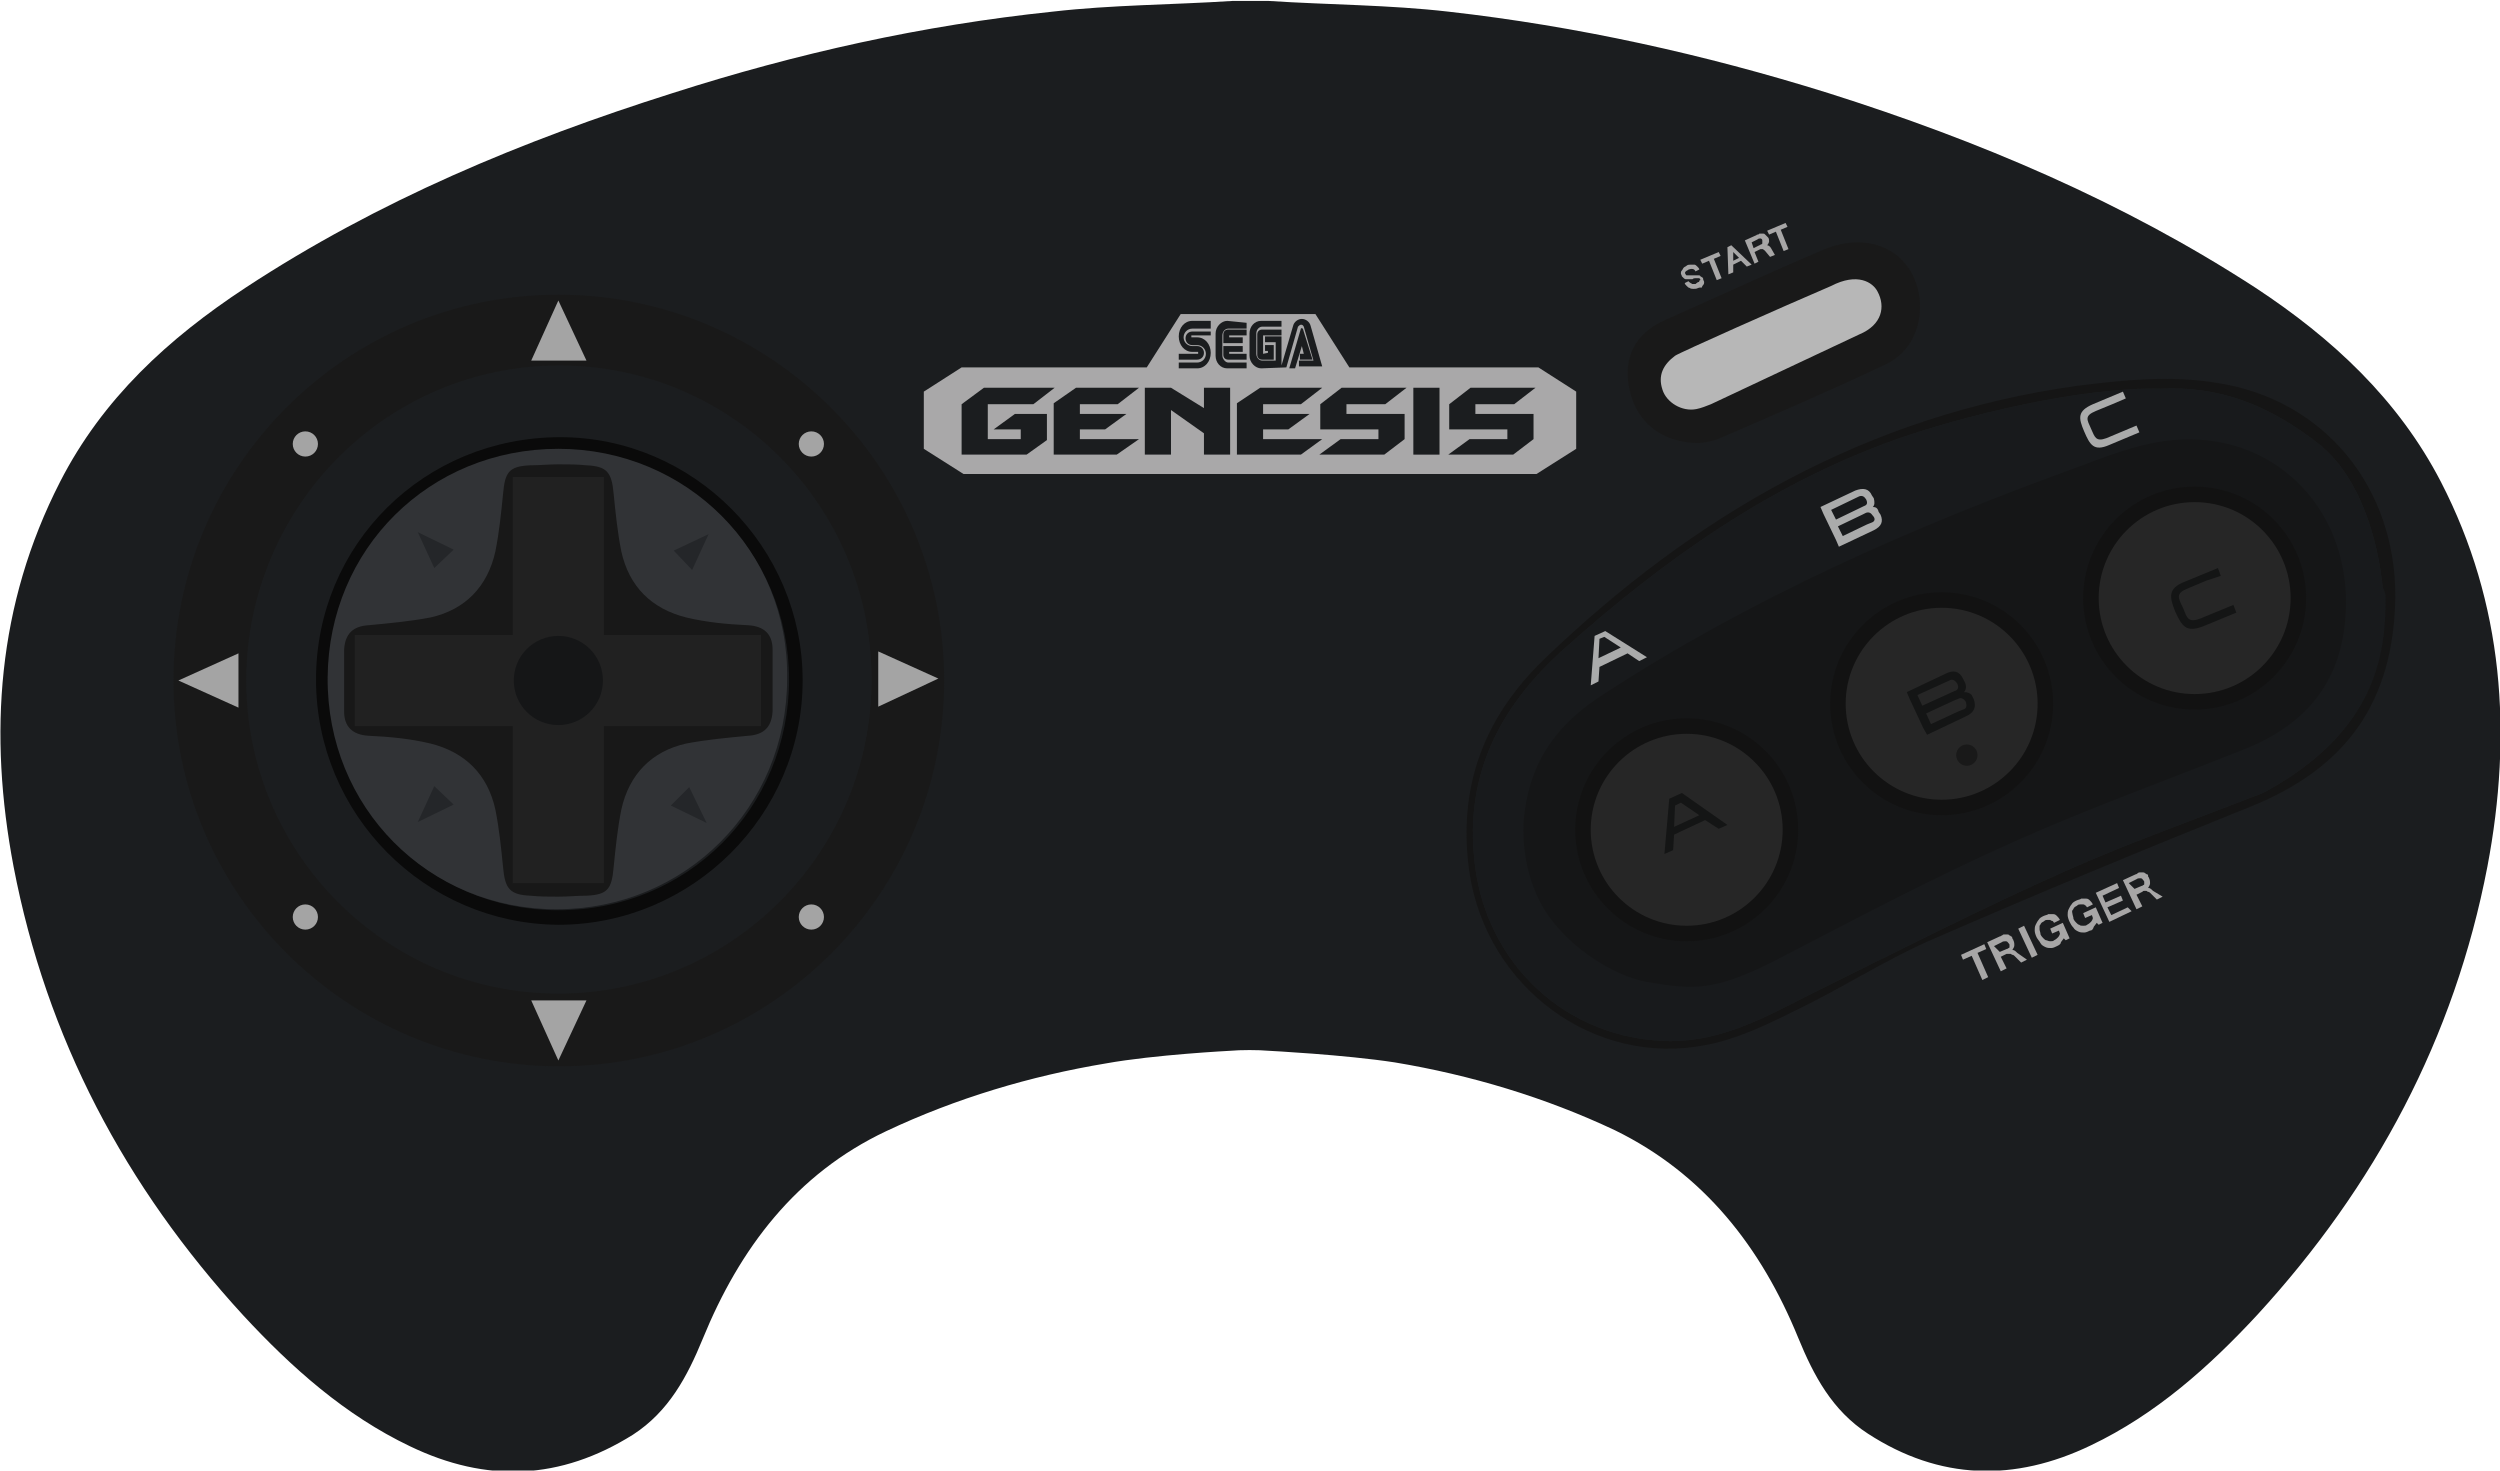 <?xml version="1.0" encoding="utf-8"?>
<!-- Generator: Adobe Illustrator 19.0.0, SVG Export Plug-In . SVG Version: 6.00 Build 0)  -->
<svg version="1.1" baseProfile="tiny" id="Calque_1"
	 xmlns="http://www.w3.org/2000/svg" xmlns:xlink="http://www.w3.org/1999/xlink" x="0px" y="0px" viewBox="0 0 257.9 151.7"
	 xml:space="preserve">
<g>
	<path id="XMLID_83_" fill="#1B1D1F" d="M130.9,108.4c-1.1-0.1-2.9-0.1-4,0c0,0-7.8,0.4-12.8,1.3c-7.8,1.3-15.5,3.6-22.7,7
		c-9.3,4.4-15.1,12.1-18.9,21.4c-1.6,3.9-3.5,7.5-7.2,9.9c-7.5,4.7-15.1,5-23,1.2c-6.7-3.2-12.2-8.1-17.2-13.5
		C12.9,122.4,4.8,107.1,1.4,89.4c-2.6-13.7-1.7-27,4.8-39.7c4.4-8.6,11.2-14.8,19.1-20c13.7-9,28.6-15.2,44.1-20.1
		c12.8-4.1,25.8-7,39.2-8.4c6.1-0.7,12.3-0.7,18.5-1.1c0.3,0,0.3,0,0.3,0c0.9,0,2.3,0,3.2,0c0,0,0,0,0.3,0
		c6.2,0.4,12.4,0.4,18.5,1.1c13.3,1.5,26.4,4.4,39.2,8.4c15.5,4.9,30.4,11.2,44.1,20.1c7.9,5.2,14.7,11.5,19.1,20
		c6.5,12.6,7.4,26,4.8,39.7c-3.4,17.7-11.6,33-23.7,46.2c-5,5.4-10.5,10.3-17.2,13.5c-7.9,3.8-15.6,3.6-23-1.2
		c-3.7-2.4-5.6-6-7.2-9.9c-3.8-9.3-9.7-16.9-18.9-21.4c-7.2-3.4-14.9-5.7-22.7-7C138.7,108.8,130.9,108.4,130.9,108.4z"/>
	<path id="XMLID_80_" fill="#1B1D1F" d="M96.4,14.1C96.4,14.1,96.4,14.1,96.4,14.1C96.4,14.1,96.4,14.1,96.4,14.1
		C96.4,14.1,96.4,14.1,96.4,14.1C96.4,14.1,96.4,14.1,96.4,14.1z"/>
	<path id="XMLID_78_" fill="#1B1D1F" d="M105.3,13.7C105.3,13.7,105.3,13.7,105.3,13.7C105.3,13.7,105.3,13.7,105.3,13.7
		C105.3,13.7,105.3,13.7,105.3,13.7z"/>
	<path id="XMLID_73_" fill="#1B1D1F" d="M120.2,14.1C120.2,14.1,120.2,14.1,120.2,14.1C120.2,14.1,120.2,14.1,120.2,14.1
		C120.2,14.1,120.2,14.1,120.2,14.1C120.2,14.1,120.2,14.1,120.2,14.1z"/>
	<path id="XMLID_56_" fill="#151515" d="M228.7,39.5c-4.9-0.8-9.6-0.3-14.4,0.3c-21.6,3-39.5,13.3-55,28.2c-6.2,6-9,13.2-7.7,22.1
		c1.8,11.7,12.8,20,24.4,17.7c3.2-0.6,6.3-2.1,9.3-3.6c4.6-2.2,8.9-5,13.6-7.1c11-4.8,22.1-9.4,33.3-13.9c9.9-4,14.7-10.8,14.9-21.5
		C247.2,50.3,239.8,41.2,228.7,39.5z M234,81.5c-0.5,0.3-1,0.5-1.6,0.7c-6.4,2.5-12.9,4.8-19.2,7.6c-9,4-17.8,8.5-26.7,12.9
		c-4.5,2.3-8.9,4.7-14.2,4.7c-10.7-0.1-19.1-8-20.2-18.6c-1-9.3,2.9-16.2,9.4-22c10.2-9.1,21.2-16.9,34.2-21.5
		c6.5-2.3,18.8-5.4,27.2-5.2c5.9-0.3,11.1,1.6,16.3,5.7c4.3,3.4,6.1,9.9,6.6,14.8c0,0.4,0.1,0.7,0.1,1.1
		C246,67.1,245.3,75.2,234,81.5z"/>
	<path id="XMLID_54_" fill="#181A1C" d="M246.1,61.7c0,5.5-0.8,13.5-12.1,19.8c-0.5,0.3-1,0.5-1.6,0.7c-6.4,2.5-12.9,4.8-19.2,7.6
		c-9,4-17.8,8.5-26.7,12.9c-4.5,2.3-8.9,4.7-14.2,4.7c-10.7-0.1-19.1-8-20.2-18.6c-1-9.3,2.9-16.2,9.4-22
		c10.2-9.1,21.2-16.9,34.2-21.5c6.5-2.3,18.8-5.4,27.2-5.2c5.9-0.3,11.1,1.6,16.3,5.7c4.3,3.4,6.1,9.9,6.6,14.8
		C246,60.9,246.1,61.3,246.1,61.7z"/>
	<path id="XMLID_53_" fill="#191919" d="M194.5,37.6c-5.7,2.7-11.5,5.2-17.3,7.7c-0.8,0.3-1.7,0.4-2,0.4c-3.8,0-6.4-2.2-7.1-5.5
		c-0.7-3.2,0.5-5.8,3.7-7.2c5.4-2.4,10.8-4.9,16.2-7.2c4.9-2.1,9.3,0.1,10,4.8C198.4,33.6,197.1,36.4,194.5,37.6z"/>
	<path id="XMLID_52_" fill="#B7B7B7" d="M193.7,30.1c0.8,1.5,0.5,3.4-1.9,4.4c-5.1,2.4-10.2,4.8-15.3,7.2c-0.5,0.2-1,0.4-1.5,0.5
		c-1.5,0.3-3.1-0.7-3.5-2c-0.5-1.5,0.1-2.6,1.3-3.5c0.4-0.3,11.2-5.1,16.1-7.2C191.6,28.1,193.2,29.1,193.7,30.1z"/>
	<g id="XMLID_28_">
		<path id="XMLID_50_" fill="#A7A6A6" d="M175.2,29.7c-0.2,0.1-0.3,0.1-0.5,0.1c-0.1,0-0.3,0-0.4-0.1c-0.1,0-0.2-0.1-0.3-0.2
			c-0.1-0.1-0.2-0.2-0.2-0.3l0.4-0.2c0,0.1,0.1,0.1,0.2,0.2c0.1,0,0.1,0.1,0.2,0.1c0.1,0,0.1,0,0.2,0c0.1,0,0.2,0,0.2-0.1
			c0.1,0,0.1-0.1,0.2-0.1c0.1,0,0.1-0.1,0.1-0.1c0,0,0-0.1,0.1-0.1c0,0,0-0.1,0-0.1c0,0-0.1-0.1-0.1-0.1s-0.1,0-0.2,0
			c-0.1,0-0.1,0-0.2,0c-0.1,0-0.2,0-0.3,0.1c-0.2,0-0.3,0-0.4,0c-0.1,0-0.2,0-0.3,0c-0.1,0-0.2-0.1-0.2-0.1
			c-0.1-0.1-0.1-0.1-0.2-0.2c0-0.1-0.1-0.2-0.1-0.3c0-0.1,0-0.2,0.1-0.3c0.1-0.1,0.1-0.2,0.2-0.3c0.1-0.1,0.2-0.1,0.3-0.2
			c0.1-0.1,0.3-0.1,0.4-0.1c0.1,0,0.3,0,0.4,0c0.1,0,0.2,0.1,0.3,0.2c0.1,0.1,0.2,0.2,0.2,0.3l-0.4,0.2c-0.1-0.3-0.4-0.3-0.7-0.2
			c-0.1,0.1-0.2,0.1-0.3,0.2s-0.1,0.2,0,0.3c0,0,0,0.1,0.1,0.1c0,0,0.1,0,0.1,0c0,0,0.1,0,0.2,0c0.1,0,0.1,0,0.2,0
			c0.1,0,0.2,0,0.2,0c0.1,0,0.2,0,0.3,0c0.1,0,0.2,0,0.2,0c0.1,0,0.2,0,0.2,0.1c0.1,0,0.1,0.1,0.2,0.1c0.1,0.1,0.1,0.1,0.1,0.2
			c0,0.1,0.1,0.2,0.1,0.3c0,0.1,0,0.2-0.1,0.3c-0.1,0.1-0.1,0.2-0.2,0.3C175.4,29.6,175.3,29.7,175.2,29.7z"/>
		<path id="XMLID_48_" fill="#A7A6A6" d="M177.5,26.4l-0.7,0.3l0.8,2l-0.5,0.2l-0.8-2l-0.7,0.3l-0.2-0.4l1.9-0.8L177.5,26.4z"/>
		<path id="XMLID_42_" fill="#A7A6A6" d="M180.7,27.3l-0.5,0.2l-0.6-0.6l-0.8,0.4l0,0.8l-0.5,0.2l-0.1-2.8l0.4-0.2L180.7,27.3z
			 M179.4,26.6l-0.6-0.6l0,0.9L179.4,26.6z"/>
		<path id="XMLID_31_" fill="#A7A6A6" d="M183.1,26.3l-0.5,0.2l-0.5-0.6c0,0-0.1-0.1-0.1-0.1c0,0-0.1,0-0.1-0.1c0,0-0.1,0-0.1,0
			c-0.1,0-0.1,0-0.2,0L181,26l0.4,1l-0.4,0.2l-1-2.4l1.1-0.5c0.1,0,0.1-0.1,0.2-0.1c0.1,0,0.1,0,0.2-0.1c0.1,0,0.1,0,0.2,0
			c0.1,0,0.1,0,0.2,0c0.1,0,0.1,0,0.2,0.1c0,0,0.1,0.1,0.1,0.1c0,0,0.1,0.1,0.1,0.1c0,0,0.1,0.1,0.1,0.1c0.1,0.1,0.1,0.3,0.1,0.4
			c0,0.1-0.1,0.3-0.2,0.4c0.1,0,0.3,0.1,0.4,0.3L183.1,26.3z M180.9,25.6l0.6-0.3c0.1,0,0.1-0.1,0.2-0.1c0.1,0,0.1-0.1,0.1-0.1
			c0,0,0-0.1,0-0.1c0,0,0-0.1,0-0.2c0-0.1-0.1-0.2-0.2-0.2c-0.1,0-0.2,0-0.3,0.1l-0.6,0.3L180.9,25.6z"/>
		<path id="XMLID_29_" fill="#A7A6A6" d="M184.4,23.4l-0.7,0.3l0.8,2l-0.5,0.2l-0.8-2l-0.7,0.3l-0.2-0.4l1.9-0.8L184.4,23.4z"/>
	</g>
	<path fill="#191919" d="M97.4,70.2c0,22-17.8,39.8-39.7,39.8S17.9,92.2,17.9,70.2s17.8-39.8,39.7-39.8S97.4,48.2,97.4,70.2z
		 M57.6,37.9c-17.8,0-32.2,14.5-32.2,32.3s14.4,32.3,32.2,32.3S89.9,88,89.9,70.2S75.4,37.9,57.6,37.9z"/>
	<g>
		<polygon fill="#A4A4A4" points="57.6,31 54.8,37.2 60.5,37.2 		"/>
		<circle fill="#A4A4A4" cx="31.5" cy="45.8" r="1.3"/>
		<circle fill="#A4A4A4" cx="83.7" cy="45.8" r="1.3"/>
		<circle fill="#A4A4A4" cx="83.7" cy="94.6" r="1.3"/>
		<circle fill="#A4A4A4" cx="31.5" cy="94.6" r="1.3"/>
		<polygon fill="#A4A4A4" points="18.4,70.2 24.6,73 24.6,67.4 		"/>
		<polygon fill="#A4A4A4" points="57.6,109.4 60.5,103.2 54.8,103.2 		"/>
		<polygon fill="#A4A4A4" points="96.8,70 90.6,67.2 90.6,72.9 		"/>
	</g>
	<g>
		<polygon id="polygon9_1_" fill="#A9A8A9" points="95.3,46.3 99.4,48.9 158.5,48.9 162.6,46.3 162.6,40.4 158.7,37.9 139.2,37.9 
			135.7,32.4 121.8,32.4 121.8,32.4 118.3,37.9 99.2,37.9 95.3,40.4 		"/>
		<g>
			<path id="path11_1_" fill="#1B1D1F" d="M126.2,36.6c0,0.3,0.2,0.5,0.5,0.5h1.9v-0.6h-1.8v-0.2h1.4v-0.6h-2L126.2,36.6L126.2,36.6
				L126.2,36.6z"/>
			<path id="path13_1_" fill="#1B1D1F" d="M126.2,34.5c0-0.3,0.2-0.5,0.5-0.5h1.9v0.6h-1.8v0.2h1.4v0.6h-2L126.2,34.5L126.2,34.5
				L126.2,34.5z"/>
			<polygon id="polygon15_1_" fill="#1B1D1F" points="138.9,42.7 144.9,42.7 144.9,45.3 142.8,46.9 136.1,46.9 138.3,45.3 
				142.2,45.3 142.2,44.3 136.2,44.3 136.2,41.7 138.4,40 138.4,40 145.1,40 142.9,41.7 138.9,41.7 			"/>
			<polygon id="polygon17_1_" fill="#1B1D1F" points="145.8,40 145.8,40 148.5,40 148.5,46.9 145.8,46.9 			"/>
			<polygon id="polygon19_1_" fill="#1B1D1F" points="152.2,42.7 158.2,42.7 158.2,45.3 156.1,46.9 149.4,46.9 151.6,45.3 
				155.5,45.3 155.5,44.3 149.5,44.3 149.5,41.7 151.7,40 151.7,40 158.4,40 156.2,41.7 152.2,41.7 			"/>
			<polygon id="polygon21_1_" fill="#1B1D1F" points="130.3,45.3 130.3,44.3 132.9,44.3 135.1,42.7 130.3,42.7 130.3,41.7 
				134.2,41.7 136.4,40 130,40 127.6,41.6 127.6,41.6 127.6,46.9 134.2,46.9 136.4,45.3 			"/>
			<polygon id="polygon23_1_" fill="#1B1D1F" points="111.4,45.3 111.4,44.3 114,44.3 116.2,42.7 111.4,42.7 111.4,41.7 115.3,41.7 
				117.5,40 111,40 108.7,41.6 108.7,41.6 108.7,46.9 115.2,46.9 117.5,45.3 			"/>
			<polygon id="polygon25_1_" fill="#1B1D1F" points="124.2,44.7 120.8,42.3 120.8,46.9 118.1,46.9 118.1,40 120.8,40 124.2,42.1 
				124.2,40 124.2,40 126.9,40 126.9,46.9 124.2,46.9 			"/>
			<polygon id="polygon27_1_" fill="#1B1D1F" points="101.9,41.7 101.9,45.3 105.3,45.3 105.3,44.3 102.5,44.3 104.7,42.7 108,42.7 
				108,45.4 105.9,46.9 99.2,46.9 99.2,41.7 99.2,41.7 101.5,40 108.8,40 106.6,41.7 			"/>
			<path id="path29_1_" fill="#1B1D1F" d="M126.6,33.1c-0.6,0-1.2,0.6-1.2,1.3v2.3c0,0.7,0.5,1.3,1.2,1.3h2v-0.6h-1.9
				c-0.3,0-0.6-0.4-0.6-0.7v-2.1c0-0.4,0.3-0.7,0.6-0.7h1.9v-0.6L126.6,33.1L126.6,33.1L126.6,33.1z"/>
			<path id="path31_1_" fill="#1B1D1F" d="M130.3,36.5v-1.9h1.9V34h-2c-0.3,0-0.5,0.2-0.5,0.5l0,2.1c0,0.3,0.2,0.5,0.5,0.5h1.2
				l0-1.5h-0.9v0.6h0.3v0.2L130.3,36.5L130.3,36.5L130.3,36.5z"/>
			<path id="path33_1_" fill="#1B1D1F" d="M124.9,33.1H123c-0.8,0-1.4,0.7-1.4,1.6c0,0.9,0.6,1.6,1.4,1.6h0.6v0.2h-2v0.6h1.9
				c0.4,0,0.7-0.3,0.7-0.7c0-0.4-0.3-0.7-0.7-0.7l-0.5,0c-0.5,0-0.9-0.4-0.9-0.9c0-0.5,0.4-0.9,0.9-0.9h1.9L124.9,33.1L124.9,33.1z"
				/>
			<path id="path35_1_" fill="#1B1D1F" d="M124.9,34.6h-2v0.2l0.6,0c0.8,0,1.4,0.7,1.4,1.6c0,0.9-0.6,1.6-1.4,1.6l-1.9,0v-0.6h1.9
				c0.5,0,0.9-0.4,0.9-0.9s-0.4-0.9-0.9-0.9l-0.5,0c-0.4,0-0.7-0.3-0.7-0.7c0-0.4,0.3-0.7,0.7-0.7h1.9L124.9,34.6L124.9,34.6
				L124.9,34.6z"/>
			<path id="path37_1_" fill="#1B1D1F" d="M134.4,33.9C134.4,33.8,134.4,33.8,134.4,33.9c-0.2-0.1-0.2,0-0.2,0L133,38l0.6,0l0.7-2.3
				l0.2,0.8h-0.4v0.6h1.3L134.4,33.9L134.4,33.9z"/>
			<path id="path39_1_" fill="#1B1D1F" d="M130.1,38c-0.6,0-1.2-0.6-1.2-1.3v-2.3c0-0.7,0.5-1.3,1.2-1.3h2.1v0.6h-2
				c-0.3,0-0.6,0.3-0.6,0.7v2.1c0,0.4,0.3,0.7,0.6,0.7h1.4v-1.9h-1.1v-0.6h1.7v3l1.2-4.1c0.1-0.4,0.5-0.7,0.9-0.7
				c0.4,0,0.8,0.3,0.9,0.7l1.2,4.2h-2.4v-0.6h1.5l-1-3.5c-0.1-0.2-0.2-0.2-0.3-0.2c-0.1,0-0.2,0.1-0.3,0.2l-1.2,4.2L130.1,38
				L130.1,38L130.1,38z"/>
		</g>
	</g>
	<path fill="#151617" d="M231.5,77.3c-8,3.2-16.1,6.1-23.9,9.6c-8.3,3.7-16.4,8-24.5,12.2c-6.3,3.2-8.4,3-13.2,2.2
		c-3.5-0.6-9-4-11.2-8.6c-1.2-2.5-1.7-5.4-1.5-8.2c0.6-6.4,3.9-10.1,8.1-12.8c15.3-10,31.9-17.3,49-23.5c2.9-1.1,6-2.3,9-2.7
		c10.1-1.4,18.3,5.7,18.7,15.9C242.2,69.2,238.8,74.4,231.5,77.3z"/>
	<path id="XMLID_21_" fill="#AAABAB" d="M169.9,67.8l-0.8,0.4l-1.2-0.8l-2.9,1.4l-0.1,1.5l-0.8,0.4l0.4-5.1l1.1-0.5L169.9,67.8z
		 M167.2,66.8l-1.7-1.1l-0.5,0.2l-0.1,2L167.2,66.8z"/>
	<path id="XMLID_17_" fill="#AAABAB" d="M193.2,52.3c0.2-0.2,0.2-0.5,0.1-0.9l-0.2-0.3c-0.3-0.7-0.9-0.8-1.7-0.5l-3.6,1.7l0.3,0.7
		l1.3,2.7l0.3,0.7l3.6-1.7c0.8-0.4,1-0.9,0.7-1.6l-0.2-0.3C193.7,52.4,193.5,52.3,193.2,52.3z M193.1,53.9l-0.5,0.2l-2.5,1.2l-0.5-1
		l2.5-1.2l0.4-0.2c0.3-0.1,0.5,0,0.7,0.3C193.5,53.5,193.4,53.8,193.1,53.9z M192.3,52.2l-2.9,1.4l-0.5-1l2.9-1.4
		c0.3-0.1,0.5,0,0.7,0.3C192.7,51.9,192.6,52.1,192.3,52.2z"/>
	<path id="XMLID_16_" fill="#AAABAB" d="M217.9,41.7l-1.7,0.7c-1.2,0.5-0.9,0.9-0.5,1.8c0.4,0.9,0.5,1.4,1.6,1l3.1-1.3l0.3,0.7
		l-3.1,1.3c-1.6,0.7-2,0-2.6-1.4c-0.6-1.4-0.7-2.1,0.9-2.8l3.1-1.3l0.3,0.7L217.9,41.7z"/>
	<circle fill="#121212" cx="200.3" cy="72.6" r="11.5"/>
	<circle fill="#262626" cx="200.3" cy="72.6" r="9.9"/>
	<path id="XMLID_12_" fill="#141515" d="M202.6,71.4c0.2-0.2,0.3-0.6,0.1-1l-0.2-0.4c-0.4-0.8-1-0.9-1.8-0.5l-4,1.9l0.3,0.7l1.4,3
		l0.4,0.7l4-1.9c0.9-0.4,1.1-1,0.8-1.8l-0.2-0.4C203.2,71.5,203,71.4,202.6,71.4z M202.5,73.2l-0.5,0.2l-2.8,1.3l-0.5-1.1l2.8-1.3
		l0.5-0.2c0.3-0.2,0.6,0,0.8,0.3C202.9,72.8,202.9,73.1,202.5,73.2z M201.6,71.3l-3.3,1.5l-0.5-1.1l3.3-1.5c0.3-0.2,0.6,0,0.8,0.3
		C202.1,70.9,202,71.2,201.6,71.3z"/>
	<circle fill="#191919" cx="202.9" cy="77.9" r="1.1"/>
	<circle fill="#121212" cx="174" cy="85.6" r="11.5"/>
	<circle fill="#262626" cx="174" cy="85.6" r="9.9"/>
	<path id="XMLID_9_" fill="#141515" d="M178.2,85.1l-0.9,0.4l-1.4-0.9l-3.2,1.5l-0.1,1.6l-0.9,0.4l0.5-5.7l1.3-0.6L178.2,85.1z
		 M175.3,84.1l-1.9-1.3l-0.6,0.3l-0.1,2.2L175.3,84.1z"/>
	<circle fill="#121212" cx="226.4" cy="61.7" r="11.5"/>
	<circle fill="#262626" cx="226.4" cy="61.7" r="9.9"/>
	<path id="XMLID_8_" fill="#141515" d="M227.6,59.9l-1.9,0.8c-1.3,0.5-1,1-0.5,2c0.4,1,0.5,1.6,1.8,1.1l3.4-1.4l0.3,0.8l-3.4,1.4
		c-1.8,0.7-2.2,0-2.9-1.5c-0.6-1.5-0.8-2.4,1-3.1l3.4-1.4l0.3,0.8L227.6,59.9z"/>
	<g>
		<path fill="#A7A6A6" d="M204.9,97.9l-0.9,0.4l1.1,2.5l-0.6,0.3l-1.1-2.5l-0.9,0.4l-0.2-0.5l2.4-1.1L204.9,97.9z"/>
		<path fill="#A7A6A6" d="M209.1,99l-0.6,0.3l-0.7-0.7c0,0-0.1-0.1-0.2-0.1c-0.1,0-0.1-0.1-0.2-0.1c-0.1,0-0.1,0-0.2,0
			c-0.1,0-0.1,0-0.2,0l-0.6,0.3l0.6,1.2l-0.6,0.3l-1.4-3l1.3-0.6c0.1,0,0.2-0.1,0.2-0.1c0.1,0,0.1-0.1,0.2-0.1c0.1,0,0.1,0,0.2,0
			c0.1,0,0.1,0,0.2,0c0.1,0,0.1,0,0.2,0.1c0.1,0,0.1,0.1,0.2,0.1c0,0,0.1,0.1,0.1,0.2c0,0.1,0.1,0.1,0.1,0.2
			c0.1,0.2,0.1,0.4,0.1,0.5c0,0.2-0.1,0.3-0.2,0.5c0.2,0,0.3,0.1,0.5,0.3L209.1,99z M206.3,98.2l0.7-0.3c0.1,0,0.2-0.1,0.2-0.1
			c0.1,0,0.1-0.1,0.1-0.1s0-0.1,0-0.2c0-0.1,0-0.1-0.1-0.2c-0.1-0.1-0.1-0.2-0.3-0.2c-0.1,0-0.3,0-0.4,0.1l-0.8,0.4L206.3,98.2z"/>
		<path fill="#A7A6A6" d="M210.2,98.5l-0.6,0.3l-1.4-3l0.6-0.3L210.2,98.5z"/>
		<path fill="#A7A6A6" d="M212.2,97.6c-0.2,0.1-0.4,0.2-0.6,0.2c-0.2,0-0.4,0-0.6-0.1c-0.2-0.1-0.4-0.2-0.5-0.4s-0.3-0.4-0.4-0.6
			c-0.1-0.2-0.2-0.5-0.2-0.7s0-0.4,0.1-0.6c0.1-0.2,0.2-0.4,0.3-0.5c0.1-0.2,0.3-0.3,0.5-0.4c0.2-0.1,0.4-0.1,0.5-0.2
			c0.2,0,0.3,0,0.5,0c0.2,0,0.3,0.1,0.4,0.2c0.1,0.1,0.2,0.2,0.3,0.4l-0.6,0.3c-0.1-0.1-0.1-0.2-0.2-0.2s-0.2-0.1-0.2-0.1
			s-0.2,0-0.3,0c-0.1,0-0.2,0-0.3,0.1c-0.1,0.1-0.2,0.1-0.3,0.2s-0.1,0.2-0.2,0.3c0,0.1,0,0.3,0,0.4c0,0.1,0.1,0.3,0.1,0.5
			c0.1,0.2,0.2,0.3,0.3,0.4c0.1,0.1,0.2,0.2,0.3,0.2s0.2,0.1,0.4,0.1s0.3,0,0.4-0.1c0.2-0.1,0.3-0.2,0.4-0.3
			c0.1-0.1,0.2-0.3,0.2-0.4l-0.1-0.3l-0.7,0.3l-0.2-0.5l1.3-0.6l0.7,1.6l-0.4,0.2l-0.2-0.2c-0.1,0.1-0.2,0.3-0.3,0.4
			C212.6,97.4,212.4,97.5,212.2,97.6z"/>
		<path fill="#A7A6A6" d="M215.6,96c-0.2,0.1-0.4,0.2-0.6,0.2s-0.4,0-0.6-0.1c-0.2-0.1-0.4-0.2-0.5-0.4c-0.2-0.2-0.3-0.4-0.4-0.6
			c-0.1-0.2-0.2-0.5-0.2-0.7c0-0.2,0-0.4,0.1-0.6c0.1-0.2,0.2-0.4,0.3-0.5c0.1-0.2,0.3-0.3,0.5-0.4c0.2-0.1,0.4-0.1,0.5-0.2
			c0.2,0,0.3,0,0.5,0c0.2,0,0.3,0.1,0.4,0.2c0.1,0.1,0.2,0.2,0.3,0.4l-0.6,0.3c-0.1-0.1-0.1-0.2-0.2-0.2c-0.1-0.1-0.1-0.1-0.2-0.1
			s-0.2,0-0.3,0c-0.1,0-0.2,0-0.3,0.1c-0.1,0.1-0.2,0.1-0.3,0.2s-0.1,0.2-0.2,0.3s0,0.3,0,0.4c0,0.1,0.1,0.3,0.1,0.5
			c0.1,0.2,0.2,0.3,0.3,0.4c0.1,0.1,0.2,0.2,0.3,0.2c0.1,0.1,0.2,0.1,0.4,0.1s0.3,0,0.4-0.1c0.2-0.1,0.3-0.2,0.4-0.3
			c0.1-0.1,0.2-0.3,0.2-0.4l-0.1-0.3l-0.7,0.3l-0.2-0.5l1.3-0.6l0.7,1.6l-0.4,0.2l-0.2-0.2c-0.1,0.1-0.2,0.3-0.3,0.4
			C215.9,95.9,215.8,96,215.6,96z"/>
		<path fill="#A7A6A6" d="M219.9,94l-2.3,1.1l-1.4-3l2.2-1l0.2,0.5l-1.7,0.8l0.3,0.7l1.6-0.7l0.2,0.5l-1.6,0.7l0.4,0.8l1.7-0.8
			L219.9,94z"/>
		<path fill="#A7A6A6" d="M223.1,92.5l-0.6,0.3l-0.7-0.7c0,0-0.1-0.1-0.2-0.1c-0.1,0-0.1-0.1-0.2-0.1c-0.1,0-0.1,0-0.2,0
			s-0.1,0-0.2,0.1l-0.6,0.3l0.6,1.2l-0.6,0.3l-1.4-3l1.3-0.6c0.1,0,0.2-0.1,0.2-0.1s0.1-0.1,0.2-0.1c0.1,0,0.1,0,0.2,0
			c0.1,0,0.1,0,0.2,0c0.1,0,0.1,0,0.2,0.1c0.1,0,0.1,0.1,0.2,0.1c0.1,0,0.1,0.1,0.1,0.2c0,0.1,0.1,0.1,0.1,0.2
			c0.1,0.2,0.1,0.4,0.1,0.5c0,0.2-0.1,0.3-0.2,0.5c0.2,0,0.3,0.1,0.5,0.3L223.1,92.5z M220.2,91.7l0.7-0.3c0.1,0,0.2-0.1,0.2-0.1
			c0.1,0,0.1-0.1,0.1-0.1c0-0.1,0-0.1,0-0.2c0-0.1,0-0.1-0.1-0.2c-0.1-0.1-0.1-0.2-0.3-0.2c-0.1,0-0.3,0-0.4,0.1l-0.8,0.4
			L220.2,91.7z"/>
	</g>
	<ellipse fill="#1B1D1F" cx="57.7" cy="70" rx="32.2" ry="32.3"/>
	<path id="XMLID_45_" fill="#0A0A0A" d="M32.6,70.1c0-14,11.2-25,25.2-25c13.7,0,25,11.3,25,25.1c0,13.9-11.4,25.2-25.2,25.2
		C43.8,95.3,32.6,84,32.6,70.1z M57.7,46.4C44.4,46.4,34,56.7,34,70c-0.1,13.4,10.4,23.9,23.6,23.9c13.3,0,23.8-10.5,23.8-23.8
		C81.4,57,70.9,46.5,57.7,46.4z"/>
	<path id="XMLID_81_" fill="#313336" d="M57.6,46.3c-13.3,0-23.7,10.3-23.8,23.6c-0.1,13.4,10.4,23.9,23.6,23.9
		c13.3,0,23.8-10.5,23.8-23.8C81.4,56.8,70.8,46.3,57.6,46.3z"/>
	<polygon fill="#242629" points="43.1,54.9 44.8,58.6 46.8,56.7 	"/>
	<polygon fill="#242629" points="43.1,84.8 46.8,83 44.8,81.1 	"/>
	<polygon fill="#242629" points="72.9,84.9 71.1,81.2 69.2,83.1 	"/>
	<polygon fill="#242629" points="73.1,55.1 69.5,56.8 71.4,58.8 	"/>
	<path id="XMLID_23_" fill="#181818" d="M79.7,70.2c0,1.1,0,2.1,0,3.2c-0.1,1.6-0.9,2.4-2.5,2.5c-2.1,0.2-4.3,0.4-6.4,0.8
		c-3.6,0.8-5.9,3.2-6.7,6.8c-0.4,2-0.6,4-0.8,6c-0.2,2.2-0.6,2.8-2.8,2.9c-1,0-1.9,0.1-2.9,0.1c-1,0-1.9,0-2.9-0.1
		c-2.1-0.1-2.6-0.7-2.8-2.9c-0.2-2-0.4-4-0.8-6c-0.8-3.6-3.1-5.9-6.7-6.8c-2.1-0.5-4.2-0.7-6.4-0.8c-1.6-0.1-2.5-0.9-2.5-2.5
		c0-1.1,0-2.1,0-3.2c0-1.1,0-2.1,0-3.2c0.1-1.6,0.9-2.4,2.5-2.5c2.1-0.2,4.3-0.4,6.4-0.8c3.6-0.8,5.9-3.2,6.7-6.8c0.4-2,0.6-4,0.8-6
		c0.2-2.2,0.6-2.8,2.8-2.9c1,0,1.9-0.1,2.9-0.1c1,0,1.9,0,2.9,0.1c2.1,0.1,2.6,0.7,2.8,2.9c0.2,2,0.4,4,0.8,6
		c0.8,3.6,3.1,5.9,6.7,6.8c2.1,0.5,4.2,0.7,6.4,0.8c1.6,0.1,2.5,0.9,2.5,2.5C79.7,68.1,79.7,69.1,79.7,70.2z"/>
	<g>
		<rect x="36.6" y="65.5" fill="#212121" width="41.9" height="9.4"/>
		<rect x="52.9" y="49.2" fill="#212121" width="9.4" height="41.9"/>
	</g>
	<circle id="XMLID_22_" fill="#151617" cx="57.6" cy="70.2" r="4.6"/>
</g>
</svg>
